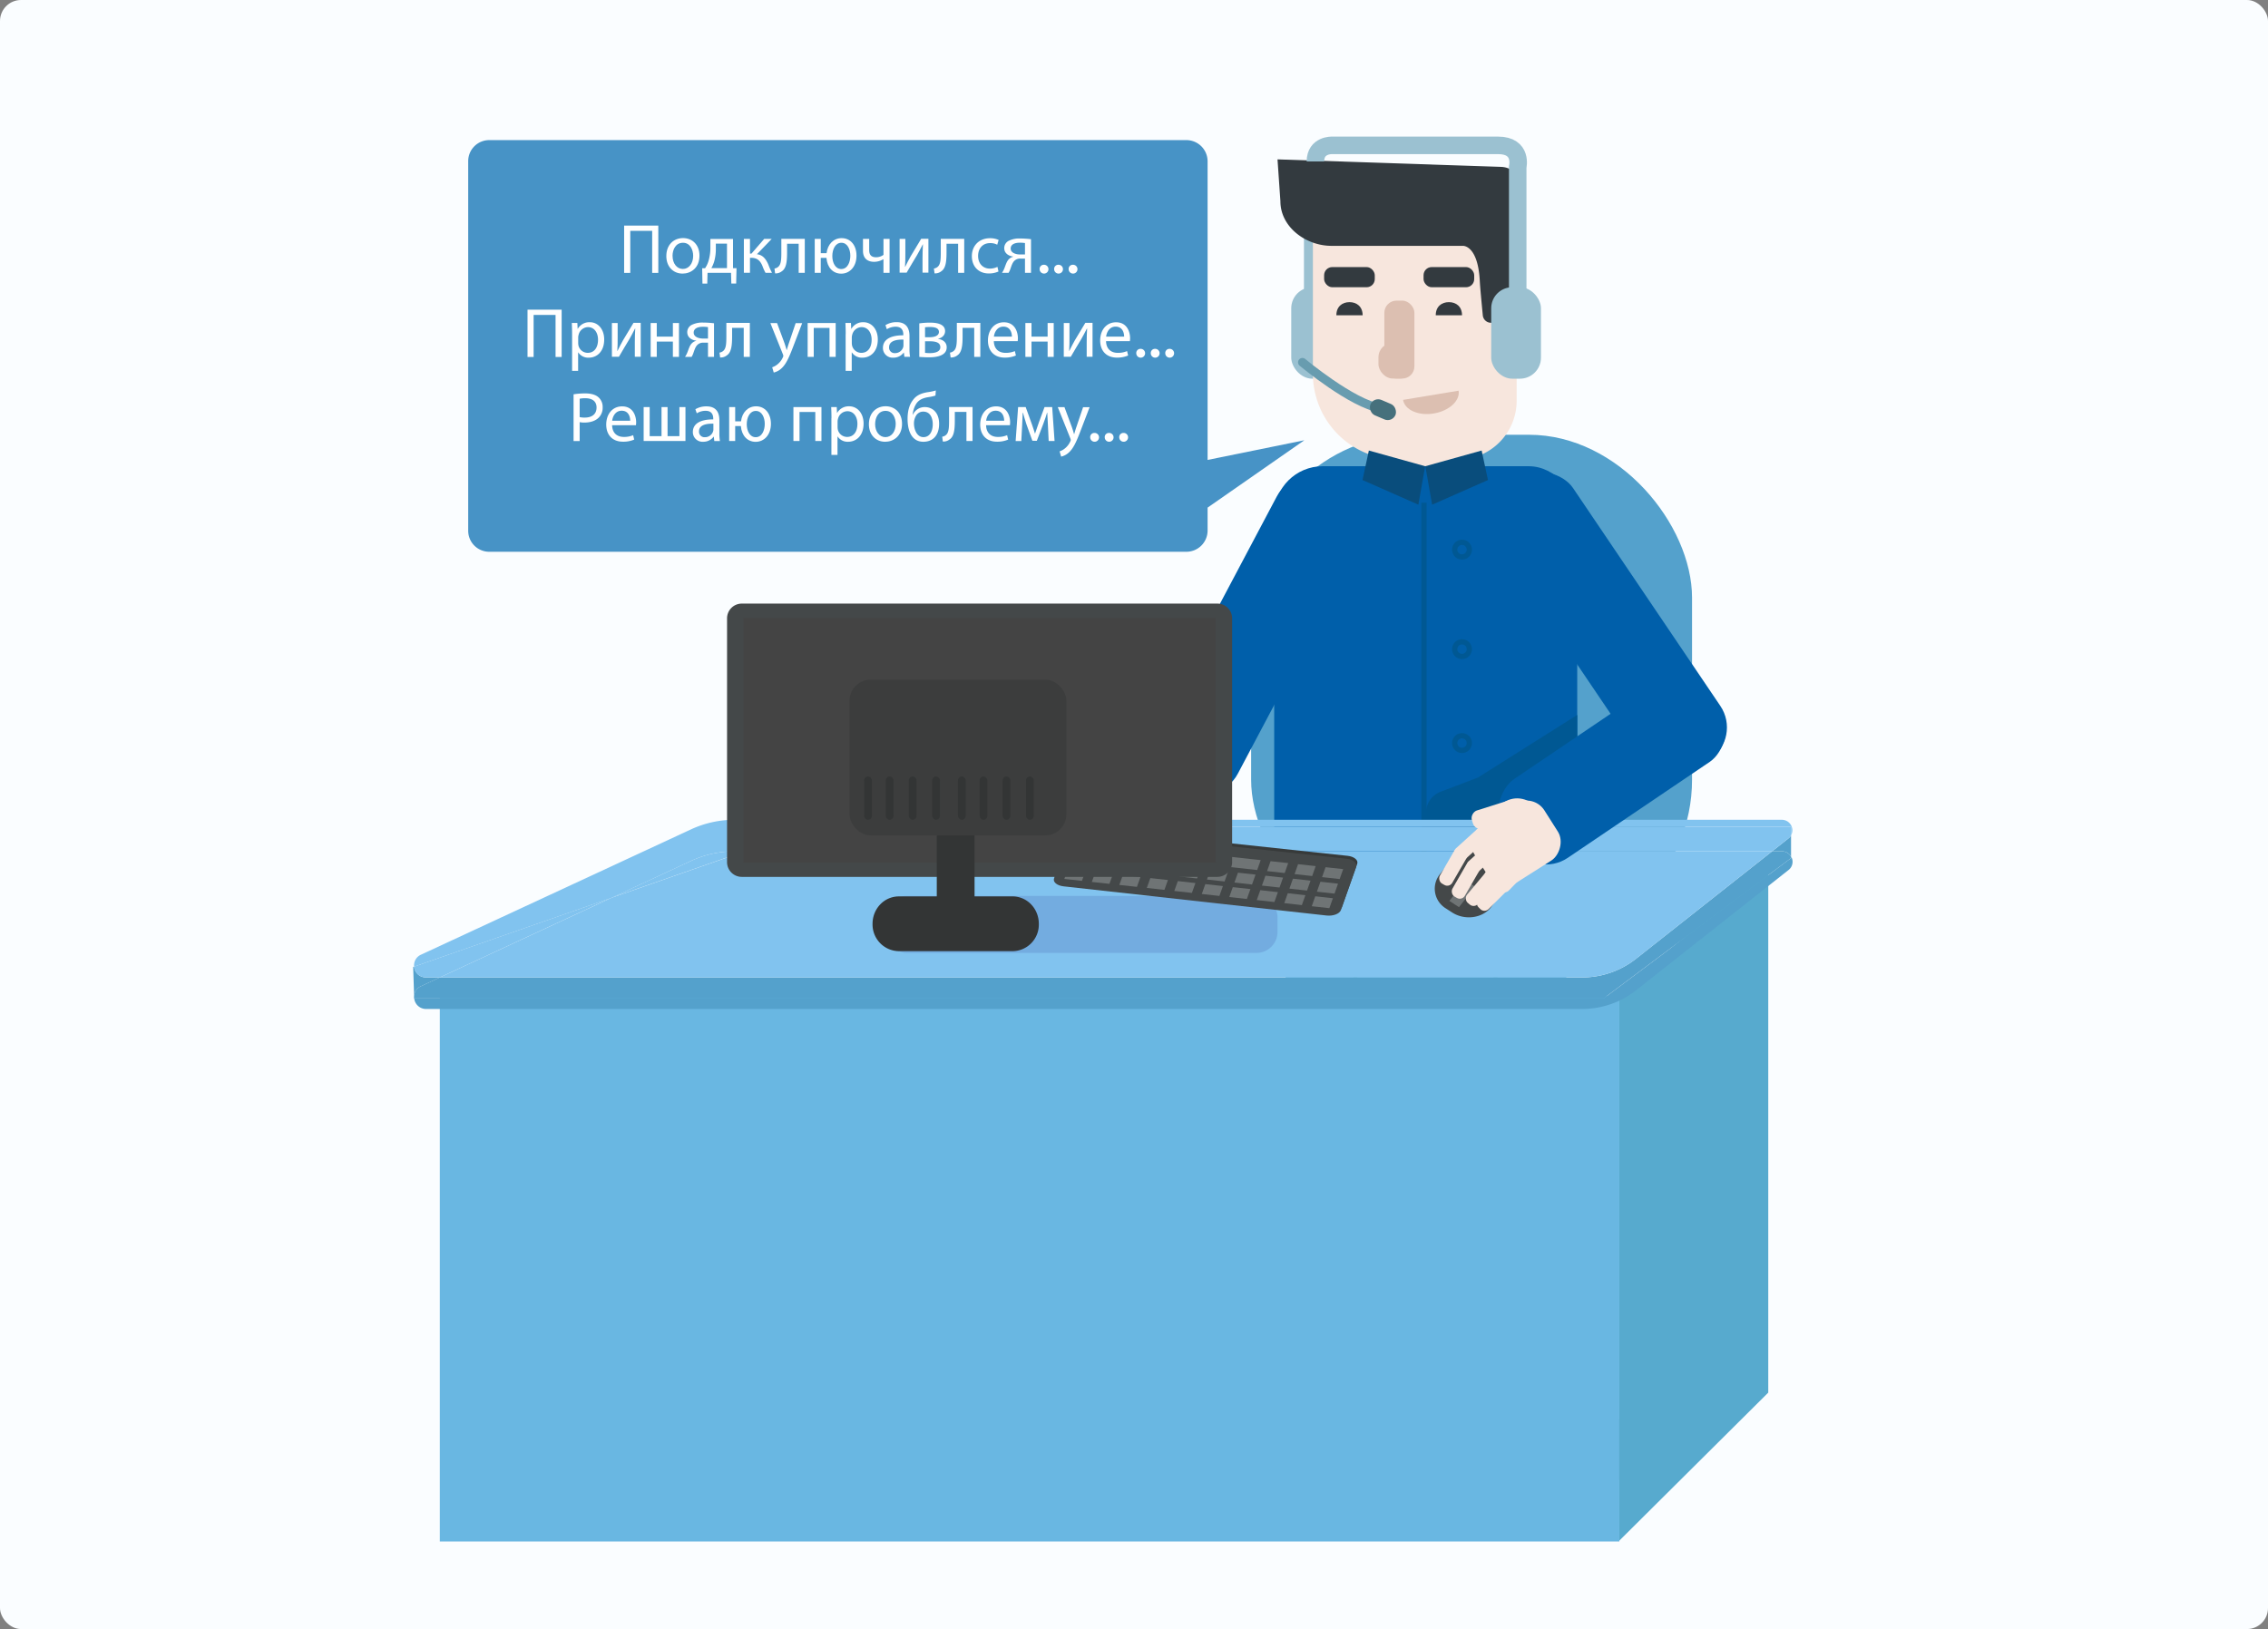 <svg id="Layer_4" data-name="Layer 4" xmlns="http://www.w3.org/2000/svg" xmlns:xlink="http://www.w3.org/1999/xlink" viewBox="0 0 1294.44 929.95">
  <rect x="0" y="0" width="1294.44" height="929.95" fill="#808080" stroke="none"/>
  <defs>
    <clipPath id="clip-path" transform="translate(-152.78 -148.02)">
      <polygon points="916.76 671.42 753 653.27 765.04 619.75 928.81 637.31 916.76 671.42" fill="none"/>
    </clipPath>
    <clipPath id="clip-path-5" transform="translate(-152.78 -148.02)">
      <rect x="567.73" y="492.59" width="288.27" height="198.41" fill="none"/>
    </clipPath>
  </defs>
  <title>6</title>
  <rect width="1294.44" height="929.95" rx="12" ry="12" fill="#fafdff"/>
  <line x1="749.22" y1="130.98" x2="749.22" y2="165.98" fill="none" stroke="#9bc1d1" stroke-miterlimit="10" stroke-width="10"/>
  <rect x="736.97" y="163.97" width="28.39" height="52.21" rx="12" ry="12" fill="#9bc1d1"/>
  <rect x="714.07" y="248.19" width="251.65" height="289.95" rx="93.02" ry="93.02" fill="#54a1cc"/>
  <path d="M782.94,106H832a33.62,33.62,0,0,1,33.62,33.62v89.1A33.62,33.62,0,0,1,832,262.36H798.33a49,49,0,0,1-49-49v-73.7A33.62,33.62,0,0,1,782.94,106Z" fill="#f7e6dd"/>
  <path d="M1021,255a11.71,11.71,0,0,0-11.71-11.71L881.91,239l1.65,23.91c0,14.68,14.48,25.45,29.16,25.45h75s8.57-.54,9.64,20.08c0.19,3.71,1,12,1.54,17.76l0.18,1.86a4.67,4.67,0,0,0,4.65,4.21h8.34a8.85,8.85,0,0,0,8.85-8.85V255Z" transform="translate(-152.78 -148.02)" fill="#333a3f"/>
  <rect x="853.78" y="174.81" width="21.98" height="35.61" rx="8.89" ry="8.89" fill="#dcbfb1"/>
  <path d="M1000.79,327.22" transform="translate(-152.78 -148.02)" fill="#c1a187"/>
  <path d="M1043.66,930.52c7.76,16.07,19.45,22.61,25.3,25q1.89,0.55,3.8,1.21c18.53,6.49,31,19,27.87,28s-20.71,11-39.24,4.49a62.43,62.43,0,0,1-19.77-10.85l-1.84,5-22.54-3.46-2.59-41.59S1033,908.34,1043.66,930.52Z" transform="translate(-152.78 -148.02)" fill="#333a3f"/>
  <path d="M996.69,353.81" transform="translate(-152.78 -148.02)" fill="#68513e"/>
  <path d="M923,320.5c-4.14,0-7.5,2.5-7.5,7.5h15C930.46,323,927.11,320.5,923,320.5Z" transform="translate(-152.78 -148.02)" fill="#333a3f"/>
  <path d="M889.06,928c-7.76,16.07-19.45,22.61-25.3,25q-1.89.55-3.8,1.21c-18.53,6.49-31,19-27.87,28s20.71,11,39.24,4.49a62.43,62.43,0,0,0,19.77-10.85l1.84,5,22.54-3.46,2.59-41.59S899.76,905.87,889.06,928Z" transform="translate(-152.78 -148.02)" fill="#333a3f"/>
  <polygon points="736.45 527.53 712.23 799.98 767.88 799.98 816.73 577.73 860.44 799.98 907.64 799.98 892.09 525.12 736.45 527.53" fill="#63b6db"/>
  <polygon points="783.13 250.98 786.44 272.98 839.62 272.98 848.01 250.98 783.13 250.98" fill="#f7e6dd"/>
  <path d="M979.72,320.5c-4.14,0-7.5,2.5-7.5,7.5h15C987.21,323,983.86,320.5,979.72,320.5Z" transform="translate(-152.78 -148.02)" fill="#333a3f"/>
  <rect x="790.11" y="171.61" width="17.15" height="44.49" rx="6.93" ry="6.93" fill="#dcbfb1"/>
  <rect x="786.74" y="195.75" width="20.25" height="20.35" rx="8.18" ry="8.18" fill="#dcbfb1"/>
  <rect x="727.24" y="266.15" width="172.95" height="275.81" rx="27.65" ry="27.65" fill="#005faa"/>
  <rect x="843.22" y="413.45" width="54.42" height="194.18" rx="22" ry="22" transform="translate(187.37 -496.03) rotate(27.91)" fill="#005faa"/>
  <rect x="755.73" y="152.46" width="28.91" height="11.51" rx="4.65" ry="4.65" fill="#333a3f"/>
  <rect x="812.48" y="152.46" width="28.91" height="11.51" rx="4.65" ry="4.65" fill="#333a3f"/>
  <path d="M985.27,371.05c0.94,5.72-5.39,11.53-14.15,13s-16.61-2-17.55-7.76" transform="translate(-152.78 -148.02)" fill="#dcbfb1"/>
  <rect x="631.73" y="367.52" width="54.42" height="141.82" rx="22" ry="22" fill="#005faa"/>
  <polygon points="781.26 257.19 777.64 274.03 809.52 288.1 813.38 266.14 781.26 257.19" fill="#094d7c"/>
  <polygon points="845.63 257.19 849.25 274.03 817.37 288.1 813.51 266.14 845.63 257.19" fill="#094d7c"/>
  <rect x="734.39" y="528.61" width="160.48" height="15.82" rx="6.4" ry="6.4" fill="#333a3f"/>
  <rect x="750.77" y="527.44" width="7.84" height="19.87" rx="2.33" ry="2.33" fill="#63b6db"/>
  <rect x="785.41" y="527.44" width="7.84" height="19.87" rx="2.33" ry="2.33" fill="#63b6db"/>
  <rect x="835.7" y="527.44" width="7.84" height="19.87" rx="2.33" ry="2.33" fill="#63b6db"/>
  <rect x="877.13" y="527.44" width="7.84" height="19.87" rx="2.33" ry="2.33" fill="#63b6db"/>
  <line x1="812.72" y1="286.98" x2="812.72" y2="528.98" fill="none" stroke="#005893" stroke-miterlimit="10" stroke-width="3"/>
  <circle cx="834.43" cy="313.76" r="4.19" fill="#005faa"/>
  <circle cx="834.43" cy="313.76" r="4.19" fill="none" stroke="#005893" stroke-miterlimit="10" stroke-width="3"/>
  <circle cx="834.43" cy="370.57" r="4.19" fill="none" stroke="#005893" stroke-miterlimit="10" stroke-width="3"/>
  <circle cx="834.43" cy="424.18" r="4.19" fill="none" stroke="#005893" stroke-miterlimit="10" stroke-width="3"/>
  <circle cx="834.43" cy="476.92" r="4.19" fill="none" stroke="#005893" stroke-miterlimit="10" stroke-width="3"/>
  <path d="M930.42,695.34s-1,11.09-15.63,24.63c-11.23,10.4-27.62,10.2-27.62,10.2" transform="translate(-152.78 -148.02)" fill="none" stroke="#4fa7c6" stroke-linecap="round" stroke-miterlimit="10" stroke-width="2"/>
  <polyline points="746.93 579.48 748.51 563.98 769.22 563.98" fill="none" stroke="#4fa7c6" stroke-linecap="round" stroke-miterlimit="10" stroke-width="2"/>
  <path d="M1002.2,695.34s1,11.09,15.63,24.63c11.23,10.4,27.62,10.2,27.62,10.2" transform="translate(-152.78 -148.02)" fill="none" stroke="#4fa7c6" stroke-linecap="round" stroke-miterlimit="10" stroke-width="2"/>
  <polyline points="880.82 579.48 878.54 563.98 859.22 563.98" fill="none" stroke="#4fa7c6" stroke-linecap="round" stroke-miterlimit="10" stroke-width="2"/>
  <line x1="713.62" y1="784.76" x2="771.34" y2="784.73" fill="none" stroke="#4fa7c6" stroke-linecap="round" stroke-miterlimit="10" stroke-width="2"/>
  <line x1="857.17" y1="783.83" x2="906.69" y2="783.53" fill="none" stroke="#4fa7c6" stroke-linecap="round" stroke-miterlimit="10" stroke-width="2"/>
  <rect x="800.04" y="527.71" width="28.45" height="17.62" rx="4.88" ry="4.88" fill="#e6e6e6"/>
  <path d="M952.49,241.38" transform="translate(-152.78 -148.02)" fill="#333a3f"/>
  <rect x="851.1" y="163.97" width="28.39" height="52.21" rx="12" ry="12" fill="#9bc1d1"/>
  <path d="M1019,313V243.37s3-12.37-11.21-12.37H913.1s-9.55-.42-9.55,9.18" transform="translate(-152.78 -148.02)" fill="none" stroke="#9bc1d1" stroke-miterlimit="10" stroke-width="10"/>
  <path d="M896.12,354.86s28.42,23.74,44.75,26.27" transform="translate(-152.78 -148.02)" fill="none" stroke="#689caf" stroke-linecap="round" stroke-miterlimit="10" stroke-width="5"/>
  <rect x="934.38" y="377.08" width="15.5" height="9.55" rx="4.78" ry="4.78" transform="translate(72.91 -487.38) rotate(23.13)" fill="#46707c"/>
  <path d="M1053,556.12l-56.66,35.74L975,600a12.87,12.87,0,0,0-8,9.11A78.81,78.81,0,0,0,965.26,621H1053V556.12Z" transform="translate(-152.78 -148.02)" fill="#005893"/>
  <g>
    <polygon points="1009.22 494.98 1009.22 794.98 924.22 879.48 924.22 565.98 1009.22 494.98" fill="#57aace"/>
    <rect x="251.02" y="568.58" width="673.2" height="311.39" fill="#69b7e2"/>
    <g>
      <path d="M1175,637.86L1068,718H389.17l0-1.39a6.77,6.77,0,0,0,6.82,7.39h659.81a49.68,49.68,0,0,0,30.78-10.69l87-68.65a5.91,5.91,0,0,0,1.51-7.6v0.8Z" transform="translate(-152.78 -148.02)" fill="#54a1cc"/>
      <path d="M393.07,711l10.73-5h-7.86a6.71,6.71,0,0,1-6.79-6.18l-0.56.2,0.54,16.58A6.58,6.58,0,0,1,393.07,711Z" transform="translate(-152.78 -148.02)" fill="#54a1cc"/>
      <path d="M1173.49,626.66L1164.2,634h5.59a5.82,5.82,0,0,1,5.21,3.06V624.91A6,6,0,0,1,1173.49,626.66Z" transform="translate(-152.78 -148.02)" fill="#54a1cc"/>
      <path d="M1068,718l107-80.14v-0.8a5.82,5.82,0,0,0-5.21-3.06h-5.59l-77.66,61.31A49.68,49.68,0,0,1,1055.75,706h-652l-10.73,5a6.58,6.58,0,0,0-3.94,5.63l0,1.39H1068Z" transform="translate(-152.78 -148.02)" fill="#54a1cc"/>
      <path d="M547.18,639.48A59,59,0,0,1,572,634h5.83L618,620h557v4.91a6,6,0,0,0-5.21-8.91H572a59,59,0,0,0-24.85,5.48L393.07,693a6.62,6.62,0,0,0-3.92,6.85l112.7-39.31Z" transform="translate(-152.78 -148.02)" fill="#81c3ef"/>
      <path d="M572,634a59,59,0,0,0-24.85,5.48l-45.34,21,76-26.51H572Z" transform="translate(-152.78 -148.02)" fill="#81c3ef"/>
      <path d="M395.94,706h7.86l98-45.49-112.7,39.31A6.71,6.71,0,0,0,395.94,706Z" transform="translate(-152.78 -148.02)" fill="#81c3ef"/>
      <path d="M618,620l-40.14,14H1164.2l9.29-7.34a6,6,0,0,0,1.51-1.75V620H618Z" transform="translate(-152.78 -148.02)" fill="#81c3ef"/>
      <path d="M501.85,660.51L403.8,706h652a49.68,49.68,0,0,0,30.78-10.69L1164.2,634H577.86Z" transform="translate(-152.78 -148.02)" fill="#81c3ef"/>
    </g>
  </g>
  <rect x="505.55" y="511.42" width="223.58" height="32.56" rx="12" ry="12" fill="#73ace0"/>
  <g id="keyboard">
    <g clip-path="url(#clip-path)">
      <g clip-path="url(#clip-path)">
        <path d="M771.9,620.47l150,16.09c3.79,0.41,6.25,2.49,5.49,4.63l-8.72,24.68c-0.76,2.14-4.44,3.53-8.23,3.1l-150-16.6c-3.79-.41-6.25-2.45-5.49-4.56l8.72-24.26c0.76-2.11,4.44-3.5,8.23-3.1" transform="translate(-152.78 -148.02)" fill="#373a3a"/>
        <path d="M771.32,622.11l150,16.12c3.79,0.41,6.25,2.49,5.49,4.63l-8.72,24.68c-0.76,2.14-4.44,3.53-8.23,3.1L759.86,654c-3.79-.41-6.25-2.45-5.49-4.56l8.72-24.26c0.76-2.11,4.44-3.49,8.23-3.09" transform="translate(-152.78 -148.02)" fill="#444849"/>
        <polygon points="750.68 511.64 760.73 512.77 758.72 518.44 748.67 517.32 750.68 511.64" fill="#6f7475"/>
        <polygon points="734.99 509.9 745.04 511.02 743.03 516.68 732.98 515.56 734.99 509.9" fill="#6f7475"/>
        <polygon points="719.3 508.16 729.35 509.28 727.34 514.93 717.29 513.81 719.3 508.16" fill="#6f7475"/>
        <polygon points="703.61 506.43 713.66 507.54 711.65 513.19 701.6 512.07 703.61 506.43" fill="#6f7475"/>
        <polygon points="687.92 504.7 697.97 505.81 695.96 511.45 685.91 510.34 687.92 504.7" fill="#6f7475"/>
        <polygon points="672.23 502.98 682.28 504.09 680.27 509.71 670.22 508.61 672.23 502.98" fill="#6f7475"/>
        <polygon points="656.54 501.27 666.59 502.37 664.58 507.99 654.53 506.88 656.54 501.27" fill="#6f7475"/>
        <polygon points="640.85 499.56 650.9 500.65 648.89 506.27 638.84 505.17 640.85 499.56" fill="#6f7475"/>
        <polygon points="625.16 497.86 635.21 498.95 633.2 504.55 623.15 503.46 625.16 497.86" fill="#6f7475"/>
        <polygon points="610.64 492.9 620.69 493.98 617.51 502.84 607.46 501.75 610.64 492.9" fill="#6f7475"/>
        <polygon points="753.62 503.34 763.67 504.45 761.66 510.13 751.61 509.02 753.62 503.34" fill="#6f7475"/>
        <polygon points="737.93 501.61 747.98 502.72 745.97 508.39 735.92 507.28 737.93 501.61" fill="#6f7475"/>
        <polygon points="722.24 499.89 732.29 500.99 730.28 506.65 720.23 505.54 722.24 499.89" fill="#6f7475"/>
        <polygon points="706.55 498.17 716.6 499.27 714.59 504.92 704.54 503.81 706.55 498.17" fill="#6f7475"/>
        <polygon points="690.86 496.46 700.91 497.55 698.9 503.2 688.85 502.09 690.86 496.46" fill="#6f7475"/>
        <polygon points="675.17 494.75 685.22 495.84 683.21 501.48 673.16 500.38 675.17 494.75" fill="#6f7475"/>
        <polygon points="659.48 493.05 669.53 494.14 667.52 499.76 657.47 498.67 659.48 493.05" fill="#6f7475"/>
        <polygon points="643.78 491.36 653.84 492.44 651.83 498.05 641.78 496.96 643.78 491.36" fill="#6f7475"/>
        <polygon points="620.49 488.85 638.15 490.75 636.14 496.35 618.48 494.44 620.49 488.85" fill="#6f7475"/>
        <polygon points="612.4 487.98 622.46 489.06 620.45 494.66 610.4 493.57 612.4 487.98" fill="#6f7475"/>
        <polygon points="756.55 495.04 766.61 496.14 764.6 501.82 754.55 500.71 756.55 495.04" fill="#6f7475"/>
        <polygon points="740.86 493.32 750.91 494.42 748.91 500.09 738.86 498.99 740.86 493.32" fill="#6f7475"/>
        <polygon points="725.17 491.61 735.23 492.7 733.22 498.37 723.17 497.27 725.17 491.61" fill="#6f7475"/>
        <polygon points="662.41 484.82 719.53 490.99 717.53 496.65 660.41 490.44 662.41 484.82" fill="#6f7475"/>
        <polygon points="646.72 483.14 656.77 484.22 654.77 489.84 644.72 488.75 646.72 483.14" fill="#6f7475"/>
        <polygon points="631.03 481.47 641.08 482.54 639.08 488.15 629.02 487.07 631.03 481.47" fill="#6f7475"/>
        <polygon points="615.34 479.8 625.39 480.87 623.39 486.47 613.34 485.39 615.34 479.8" fill="#6f7475"/>
      </g>
    </g>
  </g>
  <g id="monitor">
    <g clip-path="url(#clip-path-5)">
      <g clip-path="url(#clip-path-5)">
        <path d="M847.59,648.59H576.15a8.41,8.41,0,0,1-8.41-8.41V501a8.41,8.41,0,0,1,8.41-8.41H847.59A8.41,8.41,0,0,1,856,501V640.17a8.41,8.41,0,0,1-8.41,8.41" transform="translate(-152.78 -148.02)" fill="#444849"/>
        <rect x="424.3" y="352.73" width="269.58" height="139.66" fill="#444"/>
        <path d="M730.58,659.73H709V615.52H687.44v44.21H665.88c-8.54,0-15.1,7.1-15.1,15.64v0.09A15.23,15.23,0,0,0,665.88,691h64.7a15.15,15.15,0,0,0,15.1-15.46v-0.18c0-8.54-6.56-15.64-15.1-15.64" transform="translate(-152.78 -148.02)" fill="#333535"/>
        <rect x="410.88" y="195.31" width="8.67" height="46" rx="4.33" ry="4.33" fill="#333535"/>
      </g>
    </g>
  </g>
  <rect x="484.88" y="387.98" width="123.73" height="88.91" rx="12" ry="12" fill="#3c3d3d"/>
  <rect x="493.2" y="443.26" width="4.42" height="24.71" rx="2.21" ry="2.21" fill="#333535"/>
  <rect x="505.55" y="443.26" width="4.42" height="24.71" rx="2.21" ry="2.21" fill="#333535"/>
  <rect x="518.69" y="443.26" width="4.42" height="24.71" rx="2.21" ry="2.21" fill="#333535"/>
  <rect x="532.04" y="443.26" width="4.42" height="24.71" rx="2.21" ry="2.21" fill="#333535"/>
  <rect x="546.75" y="443.26" width="4.42" height="24.71" rx="2.21" ry="2.21" fill="#333535"/>
  <rect x="559.1" y="443.26" width="4.42" height="24.71" rx="2.21" ry="2.21" fill="#333535"/>
  <rect x="572.24" y="443.26" width="4.42" height="24.71" rx="2.21" ry="2.21" fill="#333535"/>
  <rect x="585.59" y="443.26" width="4.42" height="24.71" rx="2.21" ry="2.21" fill="#333535"/>
  <rect x="1042.85" y="407.02" width="54.42" height="194.18" rx="22" ry="22" transform="translate(-251.56 537.66) rotate(-34.06)" fill="#005faa"/>
  <rect x="1045.52" y="516.9" width="54.42" height="141.82" rx="22" ry="22" transform="translate(806.23 -778.14) rotate(55.94)" fill="#005faa"/>
  <g>
    <path d="M1007.21,627.56l3.51,2.42c6.82,4.61,9.13,13.44,4.84,19.73l-11.79,16.21c-4.86,6.28-14.94,7.64-22.19,3l-3.74-2.42a13.16,13.16,0,0,1-3-19.73l12.52-16.21A14.24,14.24,0,0,1,1007.21,627.56Z" transform="translate(-152.78 -148.02)" fill="#444849"/>
    <polygon points="836.51 502.59 841.89 506.16 832.69 517.85 827.21 514.28 836.51 502.59" fill="#6f7475"/>
  </g>
  <g>
    <rect x="998.92" y="605.7" width="38.32" height="47.18" rx="12" ry="12" transform="translate(879.75 1678.05) rotate(-122.41)" fill="#f7e6dd"/>
    <circle cx="1018.66" cy="617.43" r="13.7" transform="translate(41.3 1329.03) rotate(-77.41)" fill="#f7e6dd"/>
    <rect x="1000.72" y="599.3" width="10.82" height="27.41" rx="4.37" ry="4.37" transform="translate(571.96 1609.05) rotate(-107.53)" fill="#f7e6dd"/>
    <rect x="988.32" y="618.66" width="8.17" height="22.64" rx="3.3" ry="3.3" transform="translate(1039.33 1640.35) rotate(-132.19)" fill="#f7e6dd"/>
    <rect x="978.03" y="631.68" width="8.17" height="22.64" rx="3.3" ry="3.3" transform="translate(1358.38 1542.89) rotate(-150)" fill="#f7e6dd"/>
    <rect x="995.49" y="626.08" width="8.17" height="22.64" rx="3.3" ry="3.3" transform="translate(1045.83 1658.05) rotate(-132.19)" fill="#f7e6dd"/>
    <rect x="985.2" y="639.09" width="8.17" height="22.64" rx="3.3" ry="3.3" transform="translate(1368.05 1560.31) rotate(-150)" fill="#f7e6dd"/>
    <rect x="1005.59" y="631.9" width="8.17" height="22.64" rx="3.3" ry="3.3" transform="translate(1058.4 1675.27) rotate(-132.19)" fill="#f7e6dd"/>
    <rect x="994.31" y="643.92" width="8.17" height="22.64" rx="3.3" ry="3.3" transform="translate(1192 1650.07) rotate(-140.14)" fill="#f7e6dd"/>
    <rect x="1012.48" y="636.47" width="8.17" height="22.64" rx="3.3" ry="3.3" transform="translate(1141.97 1672.66) rotate(-135.85)" fill="#f7e6dd"/>
    <rect x="1001.05" y="647.12" width="8.17" height="22.64" rx="3.3" ry="3.3" transform="translate(1097.5 1686.74) rotate(-135)" fill="#f7e6dd"/>
  </g>
  <path d="M897.22,399.34L842,410.57V240a12.12,12.12,0,0,0-12.1-12H432a12,12,0,0,0-12,12V451a12,12,0,0,0,12,12H829.9A12.12,12.12,0,0,0,842,451V437.8Z" transform="translate(-152.78 -148.02)" fill="#4793c6"/>
  <g>
    <path d="M528.5,276.8v27H525v-24H512.5v24H509v-27H528.5Z" transform="translate(-152.78 -148.02)" fill="#fff"/>
    <path d="M552,293.92c0,7.16-5,10.28-9.64,10.28-5.24,0-9.28-3.84-9.28-10,0-6.48,4.24-10.28,9.6-10.28C548.22,284,552,288,552,293.92Zm-15.36.2c0,4.24,2.44,7.44,5.88,7.44s5.88-3.16,5.88-7.52c0-3.28-1.64-7.44-5.8-7.44S536.62,290.44,536.62,294.12Z" transform="translate(-152.78 -148.02)" fill="#fff"/>
    <path d="M571.14,284.4v16.72l2,0-0.2,8.76h-2.76L570,303.76h-13.4l-0.16,6.16H553.7l-0.16-8.76,1.64,0a15.1,15.1,0,0,0,1.92-4,25.55,25.55,0,0,0,1.12-7.72v-5h12.92Zm-9.8,5.88a25.66,25.66,0,0,1-1,7.2,18.41,18.41,0,0,1-1.56,3.6h8.92v-14h-6.36v3.2Z" transform="translate(-152.78 -148.02)" fill="#fff"/>
    <path d="M580.82,284.4v8.4h0.84l7.28-8.4h4.28l-8.44,8.76c3.12,0.32,5,2.4,6.52,5.88a40.86,40.86,0,0,0,2.08,4.72H589.7a25.73,25.73,0,0,1-1.8-4c-1.32-3.12-3.12-4.56-6.4-4.56h-0.68v8.52h-3.48V284.4h3.48Z" transform="translate(-152.78 -148.02)" fill="#fff"/>
    <path d="M612.1,284.4v19.36h-3.48v-16.6H602v5c0,5.44-.52,9.08-3,10.72a5.65,5.65,0,0,1-3.84,1.2l-0.36-2.76a4.36,4.36,0,0,0,1.92-.8c1.8-1.32,2-4,2-8.36v-7.8H612.1Z" transform="translate(-152.78 -148.02)" fill="#fff"/>
    <path d="M621.22,284.4v8.16h3.32c0.6-5.12,4-8.6,8.6-8.6,5,0,8.48,4,8.48,10,0,6.28-3.84,10.28-8.72,10.28-4.64,0-8-3.44-8.44-9h-3.24v8.52h-3.44V284.4h3.44ZM638.1,294c0-3.64-1.64-7.4-5.08-7.4s-5.2,3.68-5.2,7.6c0,3.76,1.72,7.4,5.12,7.4C636.5,301.6,638.1,297.68,638.1,294Z" transform="translate(-152.78 -148.02)" fill="#fff"/>
    <path d="M648.86,284.4v6.36c0,2.44.92,4.12,4,4.12a7.28,7.28,0,0,0,4.16-1.36V284.4h3.48v19.36H657V296h-0.08a10.17,10.17,0,0,1-5.24,1.48c-3.68,0-6.36-1.88-6.36-6.32V284.4h3.52Z" transform="translate(-152.78 -148.02)" fill="#fff"/>
    <path d="M669.5,284.4v8.16c0,3.08,0,5-.2,7.76l0.12,0c1.16-2.36,1.84-3.72,3.12-6l6-10h4.12v19.36h-3.36v-8.2c0-3.16.08-4.8,0.24-7.92h-0.12c-1.24,2.48-2.08,4-3.2,6-1.84,3-4,6.72-6,10.12h-4V284.4h3.32Z" transform="translate(-152.78 -148.02)" fill="#fff"/>
    <path d="M703.1,284.4v19.36h-3.48v-16.6H693v5c0,5.44-.52,9.08-3,10.72a5.65,5.65,0,0,1-3.84,1.2l-0.36-2.76a4.36,4.36,0,0,0,1.92-.8c1.8-1.32,2-4,2-8.36v-7.8H703.1Z" transform="translate(-152.78 -148.02)" fill="#fff"/>
    <path d="M722.66,303a13,13,0,0,1-5.56,1.12c-5.84,0-9.64-4-9.64-9.88S711.54,284,717.86,284a11.76,11.76,0,0,1,4.88,1l-0.8,2.72a8.16,8.16,0,0,0-4.08-.92c-4.44,0-6.84,3.28-6.84,7.32,0,4.48,2.88,7.24,6.72,7.24a10,10,0,0,0,4.32-1Z" transform="translate(-152.78 -148.02)" fill="#fff"/>
    <path d="M741.26,303.76h-3.48v-8.12h-2.6a4.57,4.57,0,0,0-3.24,1.08c-1.44,1.16-2,3.56-2.72,5.44a11.88,11.88,0,0,1-.8,1.6h-3.76a12.6,12.6,0,0,0,1.2-2.2c0.84-1.88,1.32-4.4,3-5.84a4.62,4.62,0,0,1,2.2-1.12v-0.12c-2.52-.28-5.12-1.84-5.12-4.8a4.66,4.66,0,0,1,2.56-4.2,13.55,13.55,0,0,1,6.48-1.32,53.86,53.86,0,0,1,6.24.4v19.2Zm-3.48-17a19.63,19.63,0,0,0-2.92-.2c-2.4,0-5.24.68-5.24,3.36,0,2.48,3.08,3.36,5.16,3.36h3v-6.52Z" transform="translate(-152.78 -148.02)" fill="#fff"/>
    <path d="M746.14,301.68a2.36,2.36,0,0,1,2.4-2.52A2.52,2.52,0,1,1,746.14,301.68Z" transform="translate(-152.78 -148.02)" fill="#fff"/>
    <path d="M754.42,301.68a2.36,2.36,0,0,1,2.4-2.52A2.52,2.52,0,1,1,754.42,301.68Z" transform="translate(-152.78 -148.02)" fill="#fff"/>
    <path d="M762.7,301.68a2.36,2.36,0,0,1,2.4-2.52A2.52,2.52,0,1,1,762.7,301.68Z" transform="translate(-152.78 -148.02)" fill="#fff"/>
    <path d="M473.34,324.8v27h-3.48v-24H457.34v24h-3.48v-27h19.48Z" transform="translate(-152.78 -148.02)" fill="#fff"/>
    <path d="M479.3,338.72c0-2.48-.08-4.48-0.16-6.32h3.16l0.16,3.32h0.08a7.61,7.61,0,0,1,6.88-3.76c4.68,0,8.2,4,8.2,9.84,0,7-4.24,10.4-8.8,10.4a6.79,6.79,0,0,1-6-3h-0.08v10.52H479.3v-21Zm3.48,5.16a7.92,7.92,0,0,0,.16,1.44,5.43,5.43,0,0,0,5.28,4.12c3.72,0,5.88-3,5.88-7.48,0-3.88-2-7.2-5.76-7.2a5.62,5.62,0,0,0-5.32,4.36,5.72,5.72,0,0,0-.24,1.44v3.32Z" transform="translate(-152.78 -148.02)" fill="#fff"/>
    <path d="M505.3,332.4v8.16c0,3.08,0,5-.2,7.76l0.12,0c1.16-2.36,1.84-3.72,3.12-6l6-10h4.12v19.36h-3.36v-8.2c0-3.16.08-4.8,0.24-7.92h-0.12c-1.24,2.48-2.08,4-3.2,6-1.84,3-4,6.72-6,10.12h-4V332.4h3.32Z" transform="translate(-152.78 -148.02)" fill="#fff"/>
    <path d="M527.62,332.4v7.8h9.2v-7.8h3.48v19.36h-3.48V343h-9.2v8.76h-3.48V332.4h3.48Z" transform="translate(-152.78 -148.02)" fill="#fff"/>
    <path d="M560.34,351.76h-3.48v-8.12h-2.6a4.57,4.57,0,0,0-3.24,1.08c-1.44,1.16-2,3.56-2.72,5.44a11.88,11.88,0,0,1-.8,1.6h-3.76a12.6,12.6,0,0,0,1.2-2.2c0.84-1.88,1.32-4.4,3-5.84a4.62,4.62,0,0,1,2.2-1.12v-0.12c-2.52-.28-5.12-1.84-5.12-4.8a4.66,4.66,0,0,1,2.56-4.2,13.55,13.55,0,0,1,6.48-1.32,53.86,53.86,0,0,1,6.24.4v19.2Zm-3.48-17a19.63,19.63,0,0,0-2.92-.2c-2.4,0-5.24.68-5.24,3.36,0,2.48,3.08,3.36,5.16,3.36h3v-6.52Z" transform="translate(-152.78 -148.02)" fill="#fff"/>
    <path d="M580.74,332.4v19.36h-3.48v-16.6h-6.64v5c0,5.44-.52,9.08-3,10.72a5.65,5.65,0,0,1-3.84,1.2l-0.36-2.76a4.36,4.36,0,0,0,1.92-.8c1.8-1.32,2-4,2-8.36v-7.8h13.44Z" transform="translate(-152.78 -148.02)" fill="#fff"/>
    <path d="M596.26,332.4l4.24,11.44c0.44,1.28.92,2.8,1.24,4h0.08c0.36-1.16.76-2.64,1.24-4l3.84-11.36h3.72l-5.28,13.8c-2.52,6.64-4.24,10-6.64,12.12a9.53,9.53,0,0,1-4.32,2.28l-0.88-3a9.3,9.3,0,0,0,3.08-1.72,10.67,10.67,0,0,0,3-3.92,2.52,2.52,0,0,0,.28-0.84,3.07,3.07,0,0,0-.24-0.92l-7.16-17.84h3.84Z" transform="translate(-152.78 -148.02)" fill="#fff"/>
    <path d="M629.74,332.4v19.36h-3.52V335.2h-9v16.56h-3.48V332.4h16Z" transform="translate(-152.78 -148.02)" fill="#fff"/>
    <path d="M635.46,338.72c0-2.48-.08-4.48-0.16-6.32h3.16l0.16,3.32h0.08a7.61,7.61,0,0,1,6.88-3.76c4.68,0,8.2,4,8.2,9.84,0,7-4.24,10.4-8.8,10.4a6.79,6.79,0,0,1-6-3h-0.08v10.52h-3.48v-21Zm3.48,5.16a7.92,7.92,0,0,0,.16,1.44,5.43,5.43,0,0,0,5.28,4.12c3.72,0,5.88-3,5.88-7.48,0-3.88-2-7.2-5.76-7.2a5.62,5.62,0,0,0-5.32,4.36,5.72,5.72,0,0,0-.24,1.44v3.32Z" transform="translate(-152.78 -148.02)" fill="#fff"/>
    <path d="M668.94,351.76l-0.28-2.44h-0.12a7.21,7.21,0,0,1-5.92,2.88,5.51,5.51,0,0,1-5.92-5.56c0-4.68,4.16-7.24,11.64-7.2V339c0-1.6-.44-4.48-4.4-4.48a9.64,9.64,0,0,0-5,1.44l-0.8-2.32a12,12,0,0,1,6.36-1.72c5.92,0,7.36,4,7.36,7.92v7.24a27.22,27.22,0,0,0,.32,4.64h-3.2Zm-0.52-9.88c-3.84-.08-8.2.6-8.2,4.36a3.11,3.11,0,0,0,3.32,3.36,4.82,4.82,0,0,0,4.68-3.24,3.69,3.69,0,0,0,.2-1.12v-3.36Z" transform="translate(-152.78 -148.02)" fill="#fff"/>
    <path d="M677.42,332.64a41.21,41.21,0,0,1,6.16-.44c3.24,0,8.6.52,8.6,4.84,0,2.4-1.84,3.88-4,4.36v0.08c2.84,0.4,4.92,2,4.92,4.8,0,5.08-6.4,5.72-10.2,5.72-2.16,0-4.4-.16-5.44-0.24V332.64Zm3.32,16.8a21.28,21.28,0,0,0,2.84.16c2.36,0,5.88-.56,5.88-3.36s-2.8-3.4-6.16-3.4h-2.56v6.6Zm0-8.92h2.64c2.6,0,5.28-.76,5.28-3,0-1.92-1.68-2.84-5.2-2.84a24.89,24.89,0,0,0-2.72.16v5.72Z" transform="translate(-152.78 -148.02)" fill="#fff"/>
    <path d="M712.29,332.4v19.36h-3.48v-16.6h-6.64v5c0,5.44-.52,9.08-3,10.72a5.65,5.65,0,0,1-3.84,1.2l-0.36-2.76a4.36,4.36,0,0,0,1.92-.8c1.8-1.32,2-4,2-8.36v-7.8h13.44Z" transform="translate(-152.78 -148.02)" fill="#fff"/>
    <path d="M720,342.72c0.08,4.76,3.12,6.72,6.64,6.72a12.73,12.73,0,0,0,5.36-1l0.6,2.52a15.68,15.68,0,0,1-6.44,1.2c-6,0-9.52-3.92-9.52-9.76S720.1,332,725.74,332c6.32,0,8,5.56,8,9.12a13.28,13.28,0,0,1-.12,1.64H720Zm10.32-2.52c0-2.24-.92-5.72-4.88-5.72-3.56,0-5.12,3.28-5.4,5.72h10.28Z" transform="translate(-152.78 -148.02)" fill="#fff"/>
    <path d="M741.5,332.4v7.8h9.2v-7.8h3.48v19.36h-3.48V343h-9.2v8.76H738V332.4h3.48Z" transform="translate(-152.78 -148.02)" fill="#fff"/>
    <path d="M763.18,332.4v8.16c0,3.08,0,5-.2,7.76l0.12,0c1.16-2.36,1.84-3.72,3.12-6l6-10h4.12v19.36H773v-8.2c0-3.16.08-4.8,0.24-7.92h-0.12c-1.24,2.48-2.08,4-3.2,6-1.84,3-4,6.72-6,10.12h-4V332.4h3.32Z" transform="translate(-152.78 -148.02)" fill="#fff"/>
    <path d="M784.05,342.72c0.08,4.76,3.12,6.72,6.64,6.72a12.73,12.73,0,0,0,5.36-1l0.6,2.52a15.68,15.68,0,0,1-6.44,1.2c-6,0-9.52-3.92-9.52-9.76S784.13,332,789.77,332c6.32,0,8,5.56,8,9.12a13.26,13.26,0,0,1-.12,1.64h-13.6Zm10.32-2.52c0-2.24-.92-5.72-4.88-5.72-3.56,0-5.12,3.28-5.4,5.72h10.28Z" transform="translate(-152.78 -148.02)" fill="#fff"/>
    <path d="M801.3,349.68a2.36,2.36,0,0,1,2.4-2.52A2.52,2.52,0,1,1,801.3,349.68Z" transform="translate(-152.78 -148.02)" fill="#fff"/>
    <path d="M809.58,349.68a2.36,2.36,0,0,1,2.4-2.52A2.52,2.52,0,1,1,809.58,349.68Z" transform="translate(-152.78 -148.02)" fill="#fff"/>
    <path d="M817.85,349.68a2.36,2.36,0,0,1,2.4-2.52A2.52,2.52,0,1,1,817.85,349.68Z" transform="translate(-152.78 -148.02)" fill="#fff"/>
    <path d="M480.14,373.12a40.35,40.35,0,0,1,6.68-.52c3.44,0,6,.8,7.56,2.24a7.25,7.25,0,0,1,2.36,5.64,7.94,7.94,0,0,1-2.08,5.76c-1.84,2-4.84,3-8.24,3a12,12,0,0,1-2.8-.24v10.8h-3.48V373.12Zm3.48,13a11.66,11.66,0,0,0,2.88.28c4.2,0,6.76-2,6.76-5.76,0-3.56-2.52-5.28-6.36-5.28a14.58,14.58,0,0,0-3.28.28v10.48Z" transform="translate(-152.78 -148.02)" fill="#fff"/>
    <path d="M502.14,390.72c0.08,4.76,3.12,6.72,6.64,6.72a12.73,12.73,0,0,0,5.36-1l0.6,2.52a15.68,15.68,0,0,1-6.44,1.2c-6,0-9.52-3.92-9.52-9.76S502.22,380,507.86,380c6.32,0,8,5.56,8,9.12a13.28,13.28,0,0,1-.12,1.64h-13.6Zm10.32-2.52c0-2.24-.92-5.72-4.88-5.72-3.56,0-5.12,3.28-5.4,5.72h10.28Z" transform="translate(-152.78 -148.02)" fill="#fff"/>
    <path d="M523.58,380.4V397h6.76V380.4h3.44V397h6.76V380.4H544v19.36H520.14V380.4h3.44Z" transform="translate(-152.78 -148.02)" fill="#fff"/>
    <path d="M560.46,399.76l-0.28-2.44h-0.12a7.21,7.21,0,0,1-5.92,2.88,5.51,5.51,0,0,1-5.92-5.56c0-4.68,4.16-7.24,11.64-7.2V387c0-1.6-.44-4.48-4.4-4.48a9.64,9.64,0,0,0-5,1.44l-0.8-2.32A12,12,0,0,1,556,380c5.92,0,7.36,4,7.36,7.92v7.24a27.22,27.22,0,0,0,.32,4.64h-3.2Zm-0.52-9.88c-3.84-.08-8.2.6-8.2,4.36a3.11,3.11,0,0,0,3.32,3.36,4.82,4.82,0,0,0,4.68-3.24,3.69,3.69,0,0,0,.2-1.12v-3.36Z" transform="translate(-152.78 -148.02)" fill="#fff"/>
    <path d="M572.38,380.4v8.16h3.32c0.6-5.12,4-8.6,8.6-8.6,5,0,8.48,4,8.48,10,0,6.28-3.84,10.28-8.72,10.28-4.64,0-8-3.44-8.44-9h-3.24v8.52h-3.44V380.4h3.44Zm16.88,9.6c0-3.64-1.64-7.4-5.08-7.4s-5.2,3.68-5.2,7.6c0,3.76,1.72,7.4,5.12,7.4C587.66,397.6,589.26,393.68,589.26,390Z" transform="translate(-152.78 -148.02)" fill="#fff"/>
    <path d="M621.62,380.4v19.36H618.1V383.2h-9v16.56h-3.48V380.4h16Z" transform="translate(-152.78 -148.02)" fill="#fff"/>
    <path d="M627.34,386.72c0-2.48-.08-4.48-0.16-6.32h3.16l0.16,3.32h0.08a7.61,7.61,0,0,1,6.88-3.76c4.68,0,8.2,4,8.2,9.84,0,7-4.24,10.4-8.8,10.4a6.79,6.79,0,0,1-6-3h-0.08v10.52h-3.48v-21Zm3.48,5.16a7.92,7.92,0,0,0,.16,1.44,5.43,5.43,0,0,0,5.28,4.12c3.72,0,5.88-3,5.88-7.48,0-3.88-2-7.2-5.76-7.2a5.62,5.62,0,0,0-5.32,4.36,5.72,5.72,0,0,0-.24,1.44v3.32Z" transform="translate(-152.78 -148.02)" fill="#fff"/>
    <path d="M667.61,389.92c0,7.16-5,10.28-9.64,10.28-5.24,0-9.28-3.84-9.28-10,0-6.48,4.24-10.28,9.6-10.28C663.85,380,667.61,384,667.61,389.92Zm-15.36.2c0,4.24,2.44,7.44,5.88,7.44S664,394.4,664,390c0-3.28-1.64-7.44-5.8-7.44S652.26,386.44,652.26,390.12Z" transform="translate(-152.78 -148.02)" fill="#fff"/>
    <path d="M686.69,373.84a26.42,26.42,0,0,1-4,.88c-3.12.48-5.4,1.52-6.88,3.64a13.82,13.82,0,0,0-2.12,6.4h0.12a7.33,7.33,0,0,1,6.72-4.36c4.76,0,8.24,3.4,8.24,9.56,0,6.32-3.28,10.24-9,10.24-6.8,0-9-6.52-9-13,0-4.4.92-8,3-10.72,1.88-2.68,4.56-3.92,8.32-4.56a28.21,28.21,0,0,0,4.8-1ZM679.78,383a4.7,4.7,0,0,0-4.36,2.64,8.47,8.47,0,0,0-1,4.12c0,3.2,1.56,7.8,5.4,7.8s5.32-3.76,5.32-7.32C685.17,387.08,683.94,383,679.78,383Z" transform="translate(-152.78 -148.02)" fill="#fff"/>
    <path d="M707.85,380.4v19.36h-3.48v-16.6h-6.64v5c0,5.44-.52,9.08-3,10.72a5.65,5.65,0,0,1-3.84,1.2l-0.36-2.76a4.36,4.36,0,0,0,1.92-.8c1.8-1.32,2-4,2-8.36v-7.8h13.44Z" transform="translate(-152.78 -148.02)" fill="#fff"/>
    <path d="M715.58,390.72c0.08,4.76,3.12,6.72,6.64,6.72a12.73,12.73,0,0,0,5.36-1l0.6,2.52a15.68,15.68,0,0,1-6.44,1.2c-6,0-9.52-3.92-9.52-9.76S715.66,380,721.3,380c6.32,0,8,5.56,8,9.12a13.28,13.28,0,0,1-.12,1.64h-13.6Zm10.32-2.52c0-2.24-.92-5.72-4.88-5.72-3.56,0-5.12,3.28-5.4,5.72H725.9Z" transform="translate(-152.78 -148.02)" fill="#fff"/>
    <path d="M733.86,380.4h4.32l3.52,9.76c0.48,1.44,1.32,3.8,1.76,5.32h0.08c0.44-1.44,1.52-4.52,2.28-6.64l3.12-8.44h4.36l1.36,19.36h-3.36l-0.44-9.24c-0.12-2.08-.28-4.56-0.36-6.92h-0.12c-0.52,1.76-1,3.32-2.12,6.28l-3.72,9.76H742l-3.44-9.56c-0.6-1.84-1.44-4.64-1.92-6.44h-0.16c-0.08,2.28-.2,4.84-0.32,7l-0.48,9.16h-3.24Z" transform="translate(-152.78 -148.02)" fill="#fff"/>
    <path d="M760.3,380.4l4.24,11.44c0.44,1.28.92,2.8,1.24,4h0.08c0.36-1.16.76-2.64,1.24-4l3.84-11.36h3.72l-5.28,13.8c-2.52,6.64-4.24,10-6.64,12.12a9.54,9.54,0,0,1-4.32,2.28l-0.88-3a9.3,9.3,0,0,0,3.08-1.72,10.67,10.67,0,0,0,3-3.92,2.52,2.52,0,0,0,.28-0.84,3.07,3.07,0,0,0-.24-0.92l-7.16-17.84h3.84Z" transform="translate(-152.78 -148.02)" fill="#fff"/>
    <path d="M775,397.68a2.36,2.36,0,0,1,2.4-2.52A2.52,2.52,0,1,1,775,397.68Z" transform="translate(-152.78 -148.02)" fill="#fff"/>
    <path d="M783.3,397.68a2.36,2.36,0,0,1,2.4-2.52A2.52,2.52,0,1,1,783.3,397.68Z" transform="translate(-152.78 -148.02)" fill="#fff"/>
    <path d="M791.58,397.68a2.36,2.36,0,0,1,2.4-2.52A2.52,2.52,0,1,1,791.58,397.68Z" transform="translate(-152.78 -148.02)" fill="#fff"/>
  </g>
</svg>
